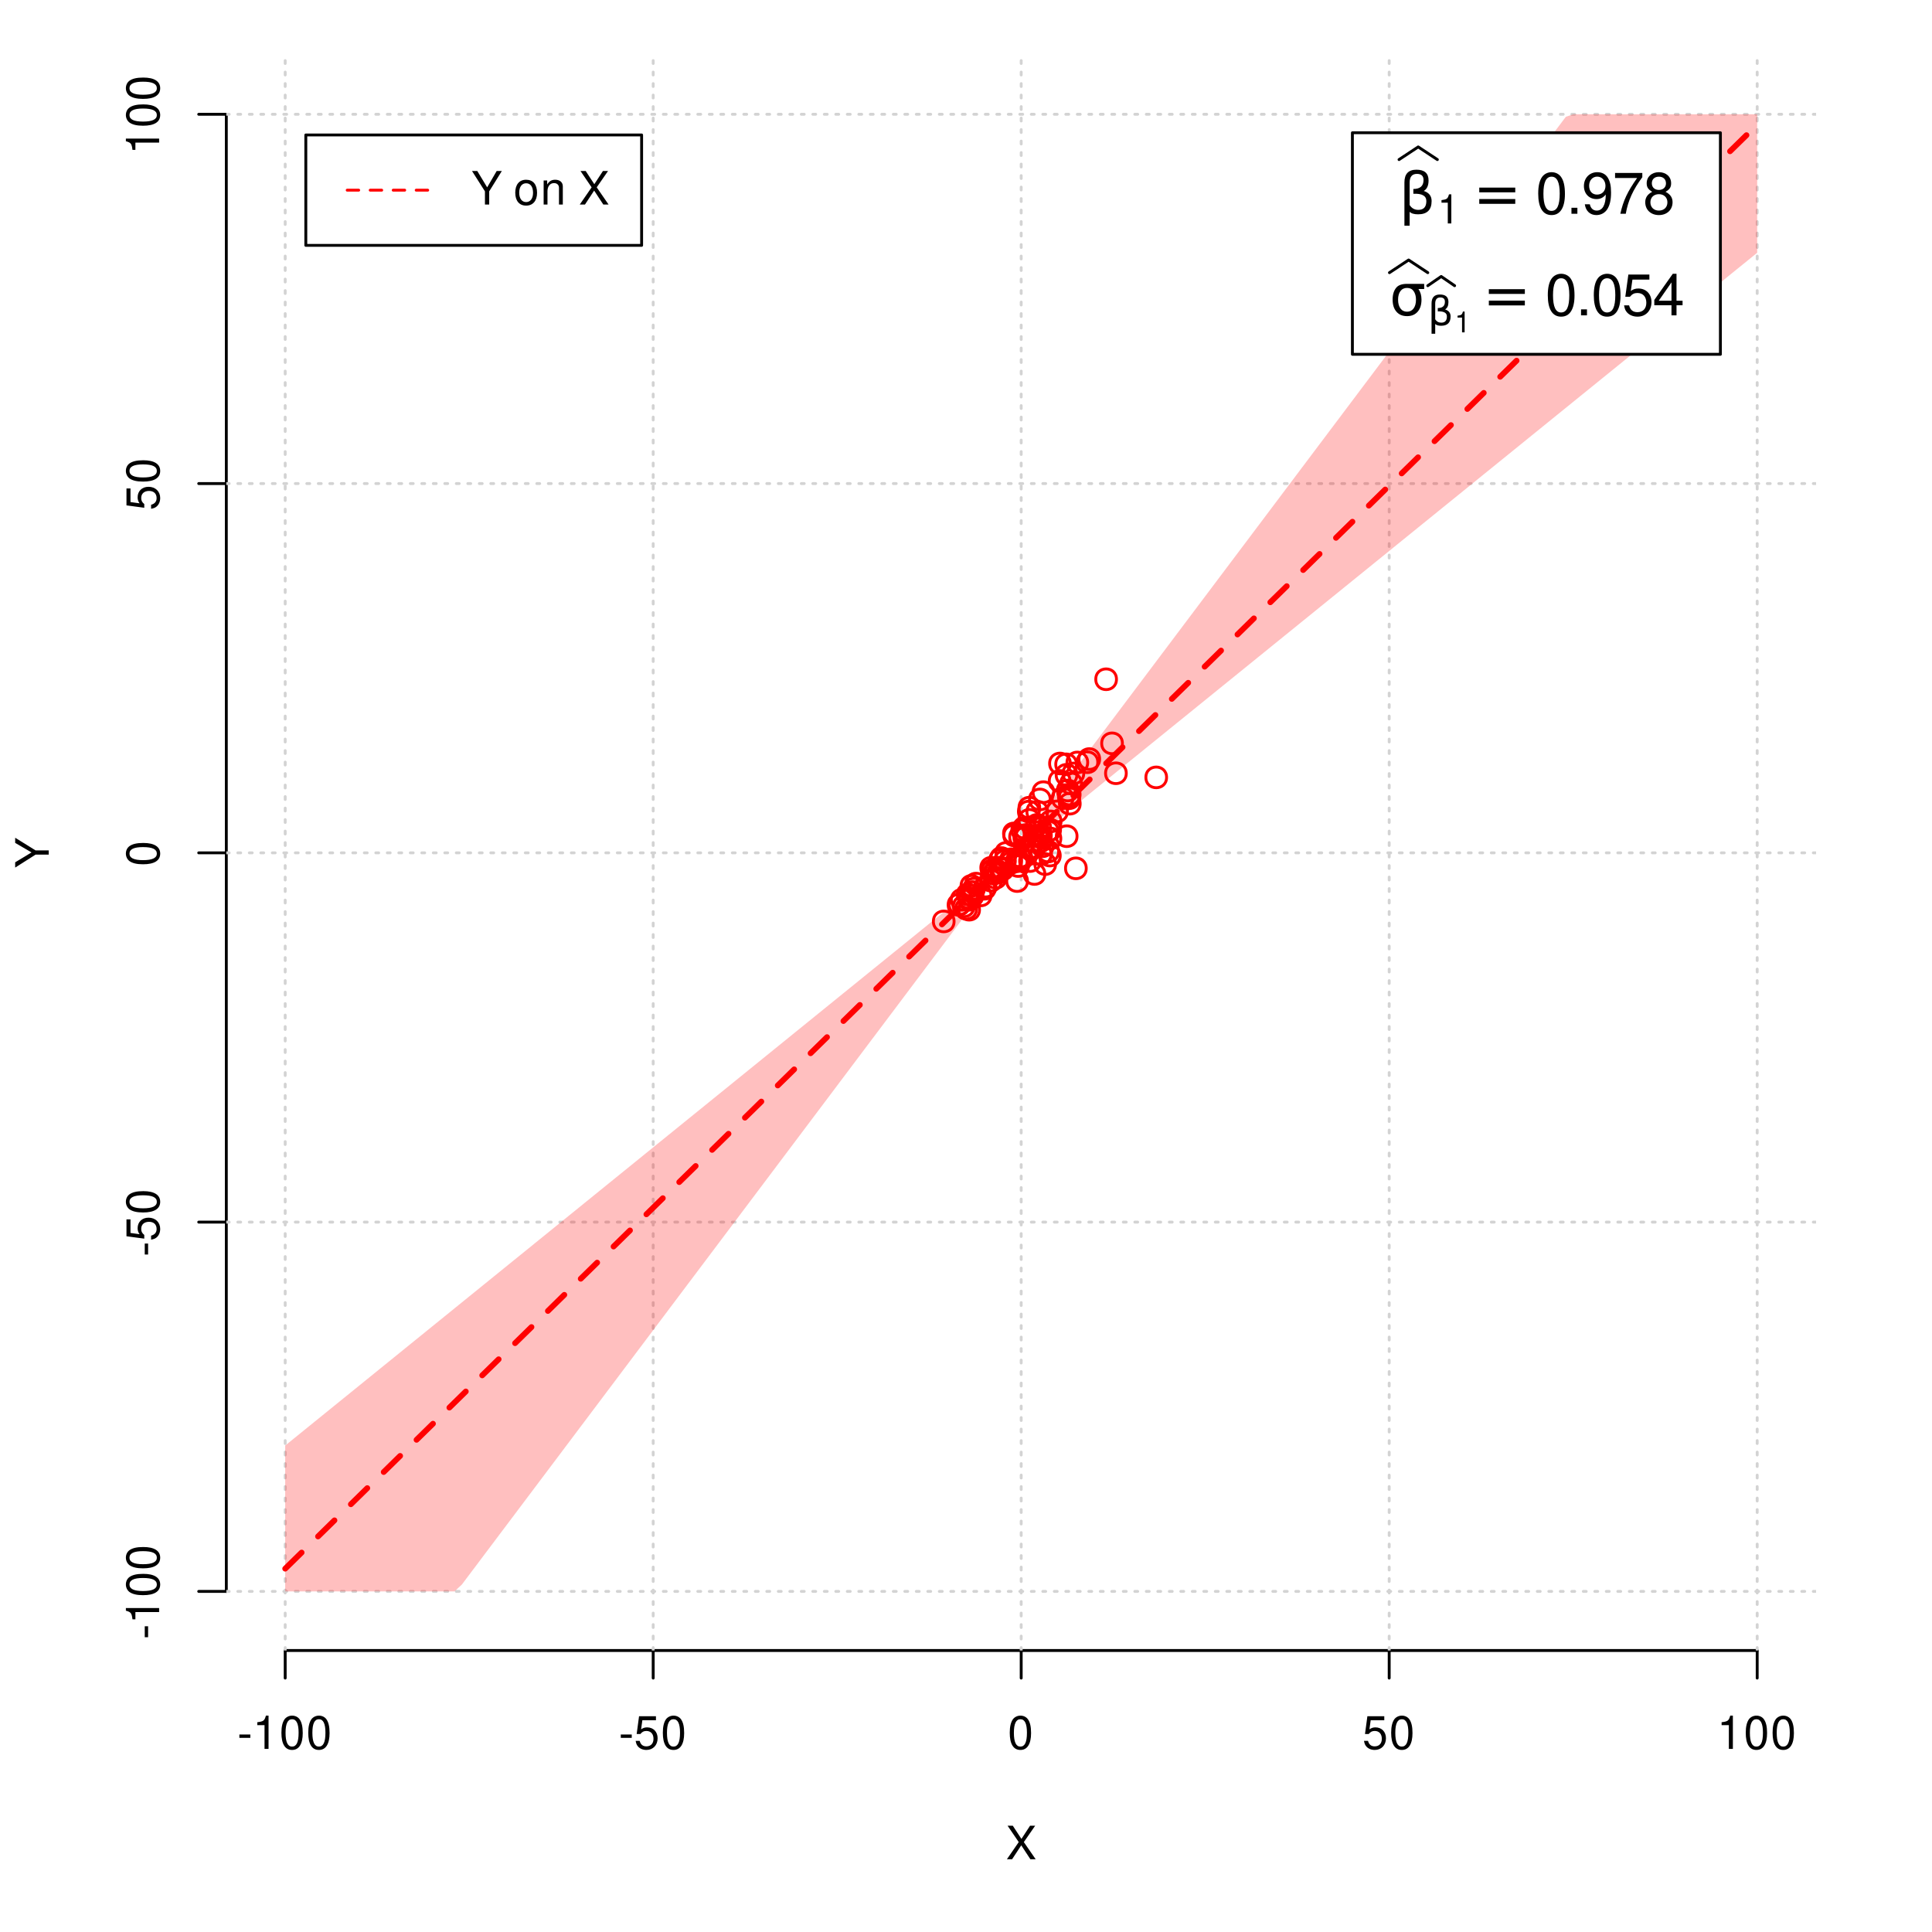<?xml version="1.0" encoding="UTF-8"?>
<svg xmlns="http://www.w3.org/2000/svg" xmlns:xlink="http://www.w3.org/1999/xlink" width="504pt" height="504pt" viewBox="0 0 504 504" version="1.1">
<defs>
<g>
<symbol overflow="visible" id="glyph0-0">
<path style="stroke:none;" d=""/>
</symbol>
<symbol overflow="visible" id="glyph0-1">
<path style="stroke:none;" d="M 4.688 -4.484 L 7.641 -8.75 L 6.312 -8.75 L 4.062 -5.312 L 1.812 -8.75 L 0.453 -8.75 L 3.359 -4.484 L 0.266 0 L 1.625 0 L 4.016 -3.641 L 6.406 0 L 7.781 0 Z M 4.688 -4.484 "/>
</symbol>
<symbol overflow="visible" id="glyph0-2">
<path style="stroke:none;" d="M 3.406 -3.75 L 0.547 -3.75 L 0.547 -2.875 L 3.406 -2.875 Z M 3.406 -3.75 "/>
</symbol>
<symbol overflow="visible" id="glyph0-3">
<path style="stroke:none;" d="M 3.109 -6.188 L 3.109 0 L 4.156 0 L 4.156 -8.672 L 3.469 -8.672 C 3.094 -7.344 2.859 -7.156 1.219 -6.953 L 1.219 -6.188 Z M 3.109 -6.188 "/>
</symbol>
<symbol overflow="visible" id="glyph0-4">
<path style="stroke:none;" d="M 3.297 -8.672 C 2.516 -8.672 1.781 -8.312 1.344 -7.734 C 0.797 -6.953 0.516 -5.812 0.516 -4.203 C 0.516 -1.266 1.469 0.281 3.297 0.281 C 5.094 0.281 6.078 -1.266 6.078 -4.125 C 6.078 -5.812 5.812 -6.938 5.25 -7.734 C 4.812 -8.328 4.109 -8.672 3.297 -8.672 Z M 3.297 -7.734 C 4.438 -7.734 5 -6.578 5 -4.219 C 5 -1.75 4.453 -0.594 3.281 -0.594 C 2.156 -0.594 1.594 -1.797 1.594 -4.188 C 1.594 -6.578 2.156 -7.734 3.297 -7.734 Z M 3.297 -7.734 "/>
</symbol>
<symbol overflow="visible" id="glyph0-5">
<path style="stroke:none;" d="M 5.719 -8.516 L 1.312 -8.516 L 0.688 -3.875 L 1.656 -3.875 C 2.141 -4.469 2.562 -4.672 3.234 -4.672 C 4.375 -4.672 5.078 -3.891 5.078 -2.625 C 5.078 -1.406 4.375 -0.656 3.219 -0.656 C 2.297 -0.656 1.734 -1.125 1.469 -2.094 L 0.422 -2.094 C 0.562 -1.391 0.688 -1.062 0.938 -0.75 C 1.422 -0.094 2.281 0.281 3.234 0.281 C 4.953 0.281 6.156 -0.969 6.156 -2.766 C 6.156 -4.453 5.047 -5.609 3.406 -5.609 C 2.812 -5.609 2.328 -5.453 1.844 -5.094 L 2.172 -7.469 L 5.719 -7.469 Z M 5.719 -8.516 "/>
</symbol>
<symbol overflow="visible" id="glyph0-6">
<path style="stroke:none;" d="M 4.641 -3.438 L 7.938 -8.75 L 6.594 -8.75 L 4.109 -4.484 L 1.531 -8.75 L 0.156 -8.75 L 3.531 -3.438 L 3.531 0 L 4.641 0 Z M 4.641 -3.438 "/>
</symbol>
<symbol overflow="visible" id="glyph0-7">
<path style="stroke:none;" d=""/>
</symbol>
<symbol overflow="visible" id="glyph0-8">
<path style="stroke:none;" d="M 3.266 -6.469 C 1.484 -6.469 0.438 -5.203 0.438 -3.094 C 0.438 -0.969 1.484 0.281 3.281 0.281 C 5.047 0.281 6.125 -0.984 6.125 -3.047 C 6.125 -5.234 5.094 -6.469 3.266 -6.469 Z M 3.281 -5.547 C 4.406 -5.547 5.078 -4.625 5.078 -3.062 C 5.078 -1.578 4.375 -0.641 3.281 -0.641 C 2.156 -0.641 1.469 -1.578 1.469 -3.094 C 1.469 -4.625 2.156 -5.547 3.281 -5.547 Z M 3.281 -5.547 "/>
</symbol>
<symbol overflow="visible" id="glyph0-9">
<path style="stroke:none;" d="M 0.844 -6.281 L 0.844 0 L 1.844 0 L 1.844 -3.469 C 1.844 -4.75 2.516 -5.594 3.547 -5.594 C 4.344 -5.594 4.844 -5.109 4.844 -4.359 L 4.844 0 L 5.844 0 L 5.844 -4.75 C 5.844 -5.797 5.062 -6.469 3.859 -6.469 C 2.922 -6.469 2.312 -6.109 1.766 -5.234 L 1.766 -6.281 Z M 0.844 -6.281 "/>
</symbol>
<symbol overflow="visible" id="glyph1-0">
<path style="stroke:none;" d=""/>
</symbol>
<symbol overflow="visible" id="glyph1-1">
<path style="stroke:none;" d="M -3.438 -4.641 L -8.75 -7.938 L -8.75 -6.594 L -4.484 -4.109 L -8.75 -1.531 L -8.75 -0.156 L -3.438 -3.531 L 0 -3.531 L 0 -4.641 Z M -3.438 -4.641 "/>
</symbol>
<symbol overflow="visible" id="glyph1-2">
<path style="stroke:none;" d="M -3.75 -3.406 L -3.75 -0.547 L -2.875 -0.547 L -2.875 -3.406 Z M -3.75 -3.406 "/>
</symbol>
<symbol overflow="visible" id="glyph1-3">
<path style="stroke:none;" d="M -6.188 -3.109 L 0 -3.109 L 0 -4.156 L -8.672 -4.156 L -8.672 -3.469 C -7.344 -3.094 -7.156 -2.859 -6.953 -1.219 L -6.188 -1.219 Z M -6.188 -3.109 "/>
</symbol>
<symbol overflow="visible" id="glyph1-4">
<path style="stroke:none;" d="M -8.672 -3.297 C -8.672 -2.516 -8.312 -1.781 -7.734 -1.344 C -6.953 -0.797 -5.812 -0.516 -4.203 -0.516 C -1.266 -0.516 0.281 -1.469 0.281 -3.297 C 0.281 -5.094 -1.266 -6.078 -4.125 -6.078 C -5.812 -6.078 -6.938 -5.812 -7.734 -5.25 C -8.328 -4.812 -8.672 -4.109 -8.672 -3.297 Z M -7.734 -3.297 C -7.734 -4.438 -6.578 -5 -4.219 -5 C -1.75 -5 -0.594 -4.453 -0.594 -3.281 C -0.594 -2.156 -1.797 -1.594 -4.188 -1.594 C -6.578 -1.594 -7.734 -2.156 -7.734 -3.297 Z M -7.734 -3.297 "/>
</symbol>
<symbol overflow="visible" id="glyph1-5">
<path style="stroke:none;" d="M -8.516 -5.719 L -8.516 -1.312 L -3.875 -0.688 L -3.875 -1.656 C -4.469 -2.141 -4.672 -2.562 -4.672 -3.234 C -4.672 -4.375 -3.891 -5.078 -2.625 -5.078 C -1.406 -5.078 -0.656 -4.375 -0.656 -3.219 C -0.656 -2.297 -1.125 -1.734 -2.094 -1.469 L -2.094 -0.422 C -1.391 -0.562 -1.062 -0.688 -0.75 -0.938 C -0.094 -1.422 0.281 -2.281 0.281 -3.234 C 0.281 -4.953 -0.969 -6.156 -2.766 -6.156 C -4.453 -6.156 -5.609 -5.047 -5.609 -3.406 C -5.609 -2.812 -5.453 -2.328 -5.094 -1.844 L -7.469 -2.172 L -7.469 -5.719 Z M -8.516 -5.719 "/>
</symbol>
<symbol overflow="visible" id="glyph2-0">
<path style="stroke:none;" d="M 0.75 2.656 L 0.75 -10.578 L 8.25 -10.578 L 8.25 2.656 Z M 1.594 1.812 L 7.406 1.812 L 7.406 -9.734 L 1.594 -9.734 Z M 1.594 1.812 "/>
</symbol>
<symbol overflow="visible" id="glyph2-1">
<path style="stroke:none;" d="M 2.766 -0.5 L 2.766 3.125 L 1.406 3.125 L 1.406 -8.156 C 1.406 -10.375 2.445 -11.484 4.531 -11.484 C 6.645 -11.484 7.703 -10.547 7.703 -8.672 C 7.703 -7.336 7.285 -6.426 6.453 -5.938 C 7.816 -5.5 8.5 -4.625 8.5 -3.312 C 8.5 -1 7.32 0.156 4.969 0.156 C 3.926 0.156 3.191 -0.062 2.766 -0.5 Z M 2.766 -2.266 C 3.305 -1.422 4.055 -1 5.016 -1 C 6.422 -1 7.125 -1.766 7.125 -3.297 C 7.125 -4.672 5.992 -5.305 3.734 -5.203 L 3.734 -6.453 C 5.504 -6.453 6.391 -7.234 6.391 -8.797 C 6.391 -9.859 5.816 -10.391 4.672 -10.391 C 3.398 -10.391 2.766 -9.629 2.766 -8.109 Z M 2.766 -2.266 "/>
</symbol>
<symbol overflow="visible" id="glyph2-2">
<path style="stroke:none;" d="M 1.594 -6.812 L 10.984 -6.812 L 10.984 -5.578 L 1.594 -5.578 Z M 1.594 -3.828 L 10.984 -3.828 L 10.984 -2.578 L 1.594 -2.578 Z M 1.594 -3.828 "/>
</symbol>
<symbol overflow="visible" id="glyph2-3">
<path style="stroke:none;" d="M 4.594 -7.141 C 3.852 -7.141 3.281 -6.867 2.875 -6.328 C 2.457 -5.766 2.25 -5.02 2.25 -4.094 C 2.25 -3.113 2.457 -2.344 2.875 -1.781 C 3.289 -1.219 3.863 -0.938 4.594 -0.938 C 5.312 -0.938 5.879 -1.219 6.297 -1.781 C 6.711 -2.344 6.922 -3.113 6.922 -4.094 C 6.922 -4.988 6.711 -5.734 6.297 -6.328 C 5.91 -6.867 5.344 -7.141 4.594 -7.141 Z M 4.594 -8.203 L 9.062 -8.203 L 9.062 -6.859 L 7.562 -6.859 C 8.094 -6.098 8.359 -5.176 8.359 -4.094 C 8.359 -2.75 8.023 -1.695 7.359 -0.938 C 6.68 -0.164 5.758 0.219 4.594 0.219 C 3.414 0.219 2.492 -0.164 1.828 -0.938 C 1.16 -1.695 0.828 -2.75 0.828 -4.094 C 0.828 -5.445 1.16 -6.504 1.828 -7.266 C 2.379 -7.891 3.301 -8.203 4.594 -8.203 Z M 4.594 -8.203 "/>
</symbol>
<symbol overflow="visible" id="glyph3-0">
<path style="stroke:none;" d=""/>
</symbol>
<symbol overflow="visible" id="glyph3-1">
<path style="stroke:none;" d="M 2.719 -5.406 L 2.719 0 L 3.641 0 L 3.641 -7.594 L 3.031 -7.594 C 2.703 -6.422 2.5 -6.266 1.078 -6.078 L 1.078 -5.406 Z M 2.719 -5.406 "/>
</symbol>
<symbol overflow="visible" id="glyph4-0">
<path style="stroke:none;" d=""/>
</symbol>
<symbol overflow="visible" id="glyph4-1">
<path style="stroke:none;" d="M 4.125 -10.844 C 3.141 -10.844 2.234 -10.391 1.688 -9.656 C 0.984 -8.703 0.641 -7.266 0.641 -5.25 C 0.641 -1.594 1.844 0.344 4.125 0.344 C 6.375 0.344 7.609 -1.594 7.609 -5.156 C 7.609 -7.266 7.281 -8.672 6.562 -9.656 C 6.016 -10.406 5.125 -10.844 4.125 -10.844 Z M 4.125 -9.672 C 5.547 -9.672 6.25 -8.219 6.25 -5.281 C 6.25 -2.188 5.562 -0.75 4.094 -0.75 C 2.703 -0.75 2 -2.25 2 -5.234 C 2 -8.219 2.703 -9.672 4.125 -9.672 Z M 4.125 -9.672 "/>
</symbol>
<symbol overflow="visible" id="glyph4-2">
<path style="stroke:none;" d="M 2.859 -1.562 L 1.312 -1.562 L 1.312 0 L 2.859 0 Z M 2.859 -1.562 "/>
</symbol>
<symbol overflow="visible" id="glyph4-3">
<path style="stroke:none;" d="M 0.797 -2.469 C 1.047 -0.703 2.188 0.344 3.812 0.344 C 5 0.344 6.047 -0.219 6.672 -1.203 C 7.328 -2.266 7.641 -3.578 7.641 -5.547 C 7.641 -7.375 7.359 -8.531 6.734 -9.5 C 6.156 -10.375 5.219 -10.844 4.047 -10.844 C 2.031 -10.844 0.562 -9.328 0.562 -7.234 C 0.562 -5.234 1.922 -3.828 3.844 -3.828 C 4.844 -3.828 5.594 -4.188 6.266 -5.016 C 6.25 -2.312 5.422 -0.828 3.906 -0.828 C 2.969 -0.828 2.328 -1.422 2.109 -2.469 Z M 4.031 -9.688 C 5.266 -9.688 6.188 -8.656 6.188 -7.266 C 6.188 -5.922 5.297 -5 3.984 -5 C 2.719 -5 1.922 -5.891 1.922 -7.328 C 1.922 -8.703 2.812 -9.688 4.031 -9.688 Z M 4.031 -9.688 "/>
</symbol>
<symbol overflow="visible" id="glyph4-4">
<path style="stroke:none;" d="M 7.797 -10.641 L 0.688 -10.641 L 0.688 -9.328 L 6.438 -9.328 C 3.906 -5.719 2.859 -3.5 2.062 0 L 3.484 0 C 4.062 -3.406 5.406 -6.328 7.797 -9.531 Z M 7.797 -10.641 "/>
</symbol>
<symbol overflow="visible" id="glyph4-5">
<path style="stroke:none;" d="M 5.859 -5.719 C 6.969 -6.391 7.312 -6.938 7.312 -7.953 C 7.312 -9.656 6.016 -10.844 4.125 -10.844 C 2.25 -10.844 0.938 -9.656 0.938 -7.969 C 0.938 -6.938 1.281 -6.406 2.375 -5.719 C 1.156 -5.094 0.562 -4.219 0.562 -3.016 C 0.562 -1.031 2.016 0.344 4.125 0.344 C 6.219 0.344 7.688 -1.031 7.688 -3.016 C 7.688 -4.219 7.094 -5.094 5.859 -5.719 Z M 4.125 -9.672 C 5.25 -9.672 5.969 -9 5.969 -7.922 C 5.969 -6.906 5.234 -6.219 4.125 -6.219 C 3 -6.219 2.281 -6.906 2.281 -7.953 C 2.281 -9 3 -9.672 4.125 -9.672 Z M 4.125 -5.109 C 5.438 -5.109 6.344 -4.25 6.344 -2.984 C 6.344 -1.688 5.453 -0.828 4.094 -0.828 C 2.812 -0.828 1.906 -1.703 1.906 -2.969 C 1.906 -4.266 2.797 -5.109 4.125 -5.109 Z M 4.125 -5.109 "/>
</symbol>
<symbol overflow="visible" id="glyph4-6">
<path style="stroke:none;" d="M 7.141 -10.641 L 1.656 -10.641 L 0.859 -4.844 L 2.062 -4.844 C 2.688 -5.578 3.188 -5.828 4.031 -5.828 C 5.453 -5.828 6.344 -4.859 6.344 -3.281 C 6.344 -1.75 5.453 -0.828 4.016 -0.828 C 2.859 -0.828 2.156 -1.406 1.844 -2.609 L 0.531 -2.609 C 0.703 -1.734 0.859 -1.312 1.172 -0.938 C 1.766 -0.125 2.844 0.344 4.047 0.344 C 6.188 0.344 7.688 -1.219 7.688 -3.469 C 7.688 -5.562 6.297 -7 4.266 -7 C 3.516 -7 2.906 -6.812 2.297 -6.359 L 2.719 -9.328 L 7.141 -9.328 Z M 7.141 -10.641 "/>
</symbol>
<symbol overflow="visible" id="glyph4-7">
<path style="stroke:none;" d="M 4.906 -2.625 L 4.906 0 L 6.219 0 L 6.219 -2.625 L 7.797 -2.625 L 7.797 -3.812 L 6.219 -3.812 L 6.219 -10.844 L 5.25 -10.844 L 0.422 -4.016 L 0.422 -2.625 Z M 4.906 -3.812 L 1.578 -3.812 L 4.906 -8.594 Z M 4.906 -3.812 "/>
</symbol>
<symbol overflow="visible" id="glyph5-0">
<path style="stroke:none;" d="M 0.516 1.859 L 0.516 -7.406 L 5.766 -7.406 L 5.766 1.859 Z M 1.109 1.266 L 5.188 1.266 L 5.188 -6.812 L 1.109 -6.812 Z M 1.109 1.266 "/>
</symbol>
<symbol overflow="visible" id="glyph5-1">
<path style="stroke:none;" d="M 1.938 -0.359 L 1.938 2.188 L 0.984 2.188 L 0.984 -5.703 C 0.984 -7.266 1.711 -8.047 3.172 -8.047 C 4.648 -8.047 5.391 -7.391 5.391 -6.078 C 5.391 -5.141 5.098 -4.5 4.516 -4.156 C 5.473 -3.844 5.953 -3.234 5.953 -2.328 C 5.953 -0.703 5.125 0.109 3.469 0.109 C 2.75 0.109 2.238 -0.047 1.938 -0.359 Z M 1.938 -1.578 C 2.312 -0.992 2.836 -0.703 3.516 -0.703 C 4.492 -0.703 4.984 -1.238 4.984 -2.312 C 4.984 -3.27 4.191 -3.711 2.609 -3.641 L 2.609 -4.516 C 3.848 -4.516 4.469 -5.062 4.469 -6.156 C 4.469 -6.906 4.066 -7.281 3.266 -7.281 C 2.379 -7.281 1.938 -6.742 1.938 -5.672 Z M 1.938 -1.578 "/>
</symbol>
<symbol overflow="visible" id="glyph6-0">
<path style="stroke:none;" d=""/>
</symbol>
<symbol overflow="visible" id="glyph6-1">
<path style="stroke:none;" d="M 1.938 -3.859 L 1.938 0 L 2.609 0 L 2.609 -5.422 L 2.172 -5.422 C 1.938 -4.594 1.781 -4.484 0.766 -4.344 L 0.766 -3.859 Z M 1.938 -3.859 "/>
</symbol>
</g>
<clipPath id="clip1">
  <path d="M 74 14.398 L 75 14.398 L 75 430.559 L 74 430.559 Z M 74 14.398 "/>
</clipPath>
<clipPath id="clip2">
  <path d="M 170 14.398 L 171 14.398 L 171 430.559 L 170 430.559 Z M 170 14.398 "/>
</clipPath>
<clipPath id="clip3">
  <path d="M 266 14.398 L 267 14.398 L 267 430.559 L 266 430.559 Z M 266 14.398 "/>
</clipPath>
<clipPath id="clip4">
  <path d="M 362 14.398 L 363 14.398 L 363 430.559 L 362 430.559 Z M 362 14.398 "/>
</clipPath>
<clipPath id="clip5">
  <path d="M 458 14.398 L 459 14.398 L 459 430.559 L 458 430.559 Z M 458 14.398 "/>
</clipPath>
<clipPath id="clip6">
  <path d="M 59.039 414 L 473.758 414 L 473.758 416 L 59.039 416 Z M 59.039 414 "/>
</clipPath>
<clipPath id="clip7">
  <path d="M 59.039 318 L 473.758 318 L 473.758 320 L 59.039 320 Z M 59.039 318 "/>
</clipPath>
<clipPath id="clip8">
  <path d="M 59.039 222 L 473.758 222 L 473.758 223 L 59.039 223 Z M 59.039 222 "/>
</clipPath>
<clipPath id="clip9">
  <path d="M 59.039 125 L 473.758 125 L 473.758 127 L 59.039 127 Z M 59.039 125 "/>
</clipPath>
<clipPath id="clip10">
  <path d="M 59.039 29 L 473.758 29 L 473.758 31 L 59.039 31 Z M 59.039 29 "/>
</clipPath>
</defs>
<g id="surface1561">
<rect x="0" y="0" width="504" height="504" style="fill:rgb(100%,100%,100%);fill-opacity:1;stroke:none;"/>
<g style="fill:rgb(0%,0%,0%);fill-opacity:1;">
  <use xlink:href="#glyph0-1" x="262.398" y="485.029"/>
</g>
<g style="fill:rgb(0%,0%,0%);fill-opacity:1;">
  <use xlink:href="#glyph1-1" x="12.709" y="226.48"/>
</g>
<path style="fill:none;stroke-width:0.75;stroke-linecap:round;stroke-linejoin:round;stroke:rgb(0%,0%,0%);stroke-opacity:1;stroke-miterlimit:10;" d="M 74.398 430.559 L 458.398 430.559 "/>
<path style="fill:none;stroke-width:0.75;stroke-linecap:round;stroke-linejoin:round;stroke:rgb(0%,0%,0%);stroke-opacity:1;stroke-miterlimit:10;" d="M 74.398 430.559 L 74.398 437.762 "/>
<path style="fill:none;stroke-width:0.75;stroke-linecap:round;stroke-linejoin:round;stroke:rgb(0%,0%,0%);stroke-opacity:1;stroke-miterlimit:10;" d="M 170.398 430.559 L 170.398 437.762 "/>
<path style="fill:none;stroke-width:0.75;stroke-linecap:round;stroke-linejoin:round;stroke:rgb(0%,0%,0%);stroke-opacity:1;stroke-miterlimit:10;" d="M 266.398 430.559 L 266.398 437.762 "/>
<path style="fill:none;stroke-width:0.75;stroke-linecap:round;stroke-linejoin:round;stroke:rgb(0%,0%,0%);stroke-opacity:1;stroke-miterlimit:10;" d="M 362.398 430.559 L 362.398 437.762 "/>
<path style="fill:none;stroke-width:0.75;stroke-linecap:round;stroke-linejoin:round;stroke:rgb(0%,0%,0%);stroke-opacity:1;stroke-miterlimit:10;" d="M 458.398 430.559 L 458.398 437.762 "/>
<g style="fill:rgb(0%,0%,0%);fill-opacity:1;">
  <use xlink:href="#glyph0-2" x="61.898" y="456.229"/>
  <use xlink:href="#glyph0-3" x="65.898" y="456.229"/>
  <use xlink:href="#glyph0-4" x="72.898" y="456.229"/>
  <use xlink:href="#glyph0-4" x="79.898" y="456.229"/>
</g>
<g style="fill:rgb(0%,0%,0%);fill-opacity:1;">
  <use xlink:href="#glyph0-2" x="161.398" y="456.229"/>
  <use xlink:href="#glyph0-5" x="165.398" y="456.229"/>
  <use xlink:href="#glyph0-4" x="172.398" y="456.229"/>
</g>
<g style="fill:rgb(0%,0%,0%);fill-opacity:1;">
  <use xlink:href="#glyph0-4" x="262.898" y="456.229"/>
</g>
<g style="fill:rgb(0%,0%,0%);fill-opacity:1;">
  <use xlink:href="#glyph0-5" x="355.398" y="456.229"/>
  <use xlink:href="#glyph0-4" x="362.398" y="456.229"/>
</g>
<g style="fill:rgb(0%,0%,0%);fill-opacity:1;">
  <use xlink:href="#glyph0-3" x="447.898" y="456.229"/>
  <use xlink:href="#glyph0-4" x="454.898" y="456.229"/>
  <use xlink:href="#glyph0-4" x="461.898" y="456.229"/>
</g>
<path style="fill:none;stroke-width:0.75;stroke-linecap:round;stroke-linejoin:round;stroke:rgb(0%,0%,0%);stroke-opacity:1;stroke-miterlimit:10;" d="M 59.039 415.148 L 59.039 29.812 "/>
<path style="fill:none;stroke-width:0.75;stroke-linecap:round;stroke-linejoin:round;stroke:rgb(0%,0%,0%);stroke-opacity:1;stroke-miterlimit:10;" d="M 59.039 415.148 L 51.84 415.148 "/>
<path style="fill:none;stroke-width:0.75;stroke-linecap:round;stroke-linejoin:round;stroke:rgb(0%,0%,0%);stroke-opacity:1;stroke-miterlimit:10;" d="M 59.039 318.812 L 51.84 318.812 "/>
<path style="fill:none;stroke-width:0.75;stroke-linecap:round;stroke-linejoin:round;stroke:rgb(0%,0%,0%);stroke-opacity:1;stroke-miterlimit:10;" d="M 59.039 222.48 L 51.84 222.48 "/>
<path style="fill:none;stroke-width:0.75;stroke-linecap:round;stroke-linejoin:round;stroke:rgb(0%,0%,0%);stroke-opacity:1;stroke-miterlimit:10;" d="M 59.039 126.148 L 51.84 126.148 "/>
<path style="fill:none;stroke-width:0.75;stroke-linecap:round;stroke-linejoin:round;stroke:rgb(0%,0%,0%);stroke-opacity:1;stroke-miterlimit:10;" d="M 59.039 29.812 L 51.84 29.812 "/>
<g style="fill:rgb(0%,0%,0%);fill-opacity:1;">
  <use xlink:href="#glyph1-2" x="41.51" y="427.648"/>
  <use xlink:href="#glyph1-3" x="41.51" y="423.648"/>
  <use xlink:href="#glyph1-4" x="41.51" y="416.648"/>
  <use xlink:href="#glyph1-4" x="41.51" y="409.648"/>
</g>
<g style="fill:rgb(0%,0%,0%);fill-opacity:1;">
  <use xlink:href="#glyph1-2" x="41.51" y="327.812"/>
  <use xlink:href="#glyph1-5" x="41.51" y="323.812"/>
  <use xlink:href="#glyph1-4" x="41.51" y="316.812"/>
</g>
<g style="fill:rgb(0%,0%,0%);fill-opacity:1;">
  <use xlink:href="#glyph1-4" x="41.51" y="225.98"/>
</g>
<g style="fill:rgb(0%,0%,0%);fill-opacity:1;">
  <use xlink:href="#glyph1-5" x="41.51" y="133.148"/>
  <use xlink:href="#glyph1-4" x="41.51" y="126.148"/>
</g>
<g style="fill:rgb(0%,0%,0%);fill-opacity:1;">
  <use xlink:href="#glyph1-3" x="41.51" y="40.312"/>
  <use xlink:href="#glyph1-4" x="41.51" y="33.312"/>
  <use xlink:href="#glyph1-4" x="41.51" y="26.312"/>
</g>
<g clip-path="url(#clip1)" clip-rule="nonzero">
<path style="fill:none;stroke-width:0.75;stroke-linecap:round;stroke-linejoin:round;stroke:rgb(82.745%,82.745%,82.745%);stroke-opacity:1;stroke-dasharray:0.75,2.25;stroke-miterlimit:10;" d="M 74.398 430.559 L 74.398 14.398 "/>
</g>
<g clip-path="url(#clip2)" clip-rule="nonzero">
<path style="fill:none;stroke-width:0.75;stroke-linecap:round;stroke-linejoin:round;stroke:rgb(82.745%,82.745%,82.745%);stroke-opacity:1;stroke-dasharray:0.75,2.25;stroke-miterlimit:10;" d="M 170.398 430.559 L 170.398 14.398 "/>
</g>
<g clip-path="url(#clip3)" clip-rule="nonzero">
<path style="fill:none;stroke-width:0.75;stroke-linecap:round;stroke-linejoin:round;stroke:rgb(82.745%,82.745%,82.745%);stroke-opacity:1;stroke-dasharray:0.75,2.25;stroke-miterlimit:10;" d="M 266.398 430.559 L 266.398 14.398 "/>
</g>
<g clip-path="url(#clip4)" clip-rule="nonzero">
<path style="fill:none;stroke-width:0.75;stroke-linecap:round;stroke-linejoin:round;stroke:rgb(82.745%,82.745%,82.745%);stroke-opacity:1;stroke-dasharray:0.75,2.25;stroke-miterlimit:10;" d="M 362.398 430.559 L 362.398 14.398 "/>
</g>
<g clip-path="url(#clip5)" clip-rule="nonzero">
<path style="fill:none;stroke-width:0.75;stroke-linecap:round;stroke-linejoin:round;stroke:rgb(82.745%,82.745%,82.745%);stroke-opacity:1;stroke-dasharray:0.75,2.25;stroke-miterlimit:10;" d="M 458.398 430.559 L 458.398 14.398 "/>
</g>
<g clip-path="url(#clip6)" clip-rule="nonzero">
<path style="fill:none;stroke-width:0.75;stroke-linecap:round;stroke-linejoin:round;stroke:rgb(82.745%,82.745%,82.745%);stroke-opacity:1;stroke-dasharray:0.75,2.25;stroke-miterlimit:10;" d="M 59.039 415.148 L 473.762 415.148 "/>
</g>
<g clip-path="url(#clip7)" clip-rule="nonzero">
<path style="fill:none;stroke-width:0.75;stroke-linecap:round;stroke-linejoin:round;stroke:rgb(82.745%,82.745%,82.745%);stroke-opacity:1;stroke-dasharray:0.75,2.25;stroke-miterlimit:10;" d="M 59.039 318.812 L 473.762 318.812 "/>
</g>
<g clip-path="url(#clip8)" clip-rule="nonzero">
<path style="fill:none;stroke-width:0.75;stroke-linecap:round;stroke-linejoin:round;stroke:rgb(82.745%,82.745%,82.745%);stroke-opacity:1;stroke-dasharray:0.75,2.25;stroke-miterlimit:10;" d="M 59.039 222.48 L 473.762 222.48 "/>
</g>
<g clip-path="url(#clip9)" clip-rule="nonzero">
<path style="fill:none;stroke-width:0.75;stroke-linecap:round;stroke-linejoin:round;stroke:rgb(82.745%,82.745%,82.745%);stroke-opacity:1;stroke-dasharray:0.75,2.25;stroke-miterlimit:10;" d="M 59.039 126.148 L 473.762 126.148 "/>
</g>
<g clip-path="url(#clip10)" clip-rule="nonzero">
<path style="fill:none;stroke-width:0.75;stroke-linecap:round;stroke-linejoin:round;stroke:rgb(82.745%,82.745%,82.745%);stroke-opacity:1;stroke-dasharray:0.75,2.25;stroke-miterlimit:10;" d="M 59.039 29.812 L 473.762 29.812 "/>
</g>
<path style=" stroke:none;fill-rule:nonzero;fill:rgb(100%,0%,0%);fill-opacity:0.251;" d="M 74.398 415.148 L 74.398 377.102 L 76.32 375.547 L 78.238 373.992 L 80.16 372.434 L 82.078 370.879 L 84 369.324 L 85.922 367.766 L 87.84 366.211 L 89.762 364.656 L 91.68 363.102 L 93.602 361.543 L 95.52 359.988 L 97.441 358.434 L 99.359 356.875 L 101.281 355.32 L 103.199 353.766 L 105.121 352.211 L 107.039 350.652 L 108.961 349.098 L 110.879 347.543 L 112.801 345.984 L 114.719 344.43 L 116.641 342.875 L 118.559 341.316 L 120.48 339.762 L 122.398 338.207 L 124.32 336.652 L 126.238 335.094 L 128.16 333.539 L 130.078 331.984 L 132 330.426 L 133.922 328.871 L 135.84 327.316 L 137.762 325.762 L 139.68 324.203 L 141.602 322.648 L 143.52 321.094 L 145.441 319.535 L 147.359 317.98 L 149.281 316.426 L 151.199 314.871 L 153.121 313.312 L 155.039 311.758 L 156.961 310.203 L 158.879 308.645 L 160.801 307.09 L 162.719 305.535 L 164.641 303.98 L 166.559 302.422 L 168.48 300.867 L 170.398 299.312 L 172.32 297.754 L 174.238 296.199 L 176.16 294.645 L 178.078 293.09 L 180 291.531 L 181.922 289.977 L 183.84 288.422 L 185.762 286.863 L 187.68 285.309 L 189.602 283.754 L 191.52 282.195 L 193.441 280.641 L 195.359 279.086 L 197.281 277.531 L 199.199 275.973 L 201.121 274.418 L 203.039 272.863 L 204.961 271.305 L 206.879 269.75 L 208.801 268.195 L 210.719 266.641 L 212.641 265.082 L 214.559 263.527 L 216.48 261.973 L 218.398 260.414 L 220.32 258.859 L 222.238 257.305 L 224.16 255.75 L 226.078 254.191 L 229.922 251.082 L 231.84 249.523 L 233.762 247.969 L 235.68 246.414 L 237.602 244.859 L 239.52 243.301 L 241.441 241.746 L 243.359 240.191 L 245.281 238.633 L 247.199 237.078 L 249.121 235.469 L 251.039 233.812 L 252.961 232.16 L 254.879 230.504 L 256.801 228.848 L 258.719 227.195 L 260.641 225.309 L 262.559 223.422 L 264.48 221.285 L 266.398 218.992 L 268.32 216.695 L 270.238 214.262 L 272.16 211.707 L 274.078 209.156 L 276 206.602 L 277.922 204.051 L 279.84 201.496 L 281.762 198.945 L 283.68 196.391 L 285.602 193.84 L 287.52 191.289 L 289.441 188.734 L 291.359 186.184 L 293.281 183.629 L 295.199 181.078 L 297.121 178.523 L 299.039 175.973 L 300.961 173.418 L 302.879 170.867 L 304.801 168.312 L 306.719 165.762 L 308.641 163.207 L 310.559 160.656 L 312.48 158.102 L 314.398 155.551 L 316.32 152.996 L 318.238 150.445 L 320.16 147.891 L 322.078 145.34 L 324 142.785 L 325.922 140.234 L 327.84 137.68 L 329.762 135.129 L 331.68 132.574 L 333.602 130.023 L 335.52 127.469 L 337.441 124.918 L 339.359 122.363 L 341.281 119.812 L 343.199 117.258 L 345.121 114.707 L 347.039 112.152 L 348.961 109.602 L 350.879 107.047 L 352.801 104.496 L 354.719 101.941 L 356.641 99.391 L 358.559 96.84 L 360.48 94.285 L 362.398 91.734 L 364.32 89.18 L 366.238 86.629 L 368.16 84.074 L 370.078 81.523 L 372 78.969 L 373.922 76.418 L 375.84 73.863 L 377.762 71.312 L 379.68 68.758 L 381.602 66.207 L 383.52 63.652 L 385.441 61.102 L 387.359 58.547 L 389.281 55.996 L 391.199 53.441 L 393.121 50.891 L 395.039 48.336 L 396.961 45.785 L 398.879 43.23 L 400.801 40.68 L 402.719 38.125 L 404.641 35.574 L 406.559 33.02 L 408.48 30.469 L 410.398 29.812 L 458.398 29.812 L 458.398 65.938 L 456.48 67.496 L 454.559 69.051 L 452.641 70.605 L 450.719 72.16 L 448.801 73.719 L 446.879 75.273 L 444.961 76.828 L 443.039 78.387 L 441.121 79.941 L 439.199 81.496 L 437.281 83.051 L 435.359 84.609 L 433.441 86.164 L 431.52 87.719 L 429.602 89.277 L 427.68 90.832 L 425.762 92.387 L 423.84 93.945 L 421.922 95.5 L 418.078 98.609 L 416.16 100.168 L 414.238 101.723 L 412.32 103.277 L 410.398 104.836 L 408.48 106.391 L 406.559 107.945 L 404.641 109.5 L 402.719 111.059 L 400.801 112.613 L 398.879 114.168 L 396.961 115.727 L 395.039 117.281 L 393.121 118.836 L 391.199 120.391 L 389.281 121.949 L 387.359 123.504 L 385.441 125.059 L 383.52 126.617 L 381.602 128.172 L 379.68 129.727 L 377.762 131.281 L 375.84 132.84 L 373.922 134.395 L 372 135.949 L 370.078 137.508 L 368.16 139.062 L 366.238 140.617 L 364.32 142.172 L 362.398 143.73 L 360.48 145.285 L 358.559 146.84 L 356.641 148.398 L 354.719 149.953 L 352.801 151.508 L 350.879 153.066 L 348.961 154.621 L 347.039 156.176 L 345.121 157.73 L 343.199 159.289 L 341.281 160.844 L 339.359 162.398 L 337.441 163.957 L 335.52 165.512 L 333.602 167.066 L 331.68 168.621 L 329.762 170.18 L 327.84 171.734 L 325.922 173.289 L 324 174.848 L 322.078 176.402 L 320.16 177.957 L 318.238 179.512 L 316.32 181.07 L 314.398 182.625 L 312.48 184.18 L 310.559 185.738 L 308.641 187.293 L 306.719 188.848 L 304.801 190.402 L 302.879 191.961 L 300.961 193.516 L 299.039 195.07 L 297.121 196.629 L 295.199 198.184 L 293.281 199.738 L 291.359 201.293 L 289.441 202.852 L 287.52 204.406 L 285.602 205.961 L 283.68 207.52 L 281.762 209.098 L 279.84 210.684 L 277.922 212.27 L 274.078 215.441 L 272.16 217.031 L 270.238 218.617 L 268.32 220.203 L 266.398 221.789 L 264.48 223.414 L 262.559 225.301 L 260.641 227.473 L 258.719 229.645 L 256.801 232.129 L 254.879 234.684 L 252.961 237.234 L 251.039 239.789 L 249.121 242.34 L 247.199 244.895 L 245.281 247.445 L 243.359 250 L 241.441 252.551 L 239.52 255.105 L 237.602 257.656 L 235.68 260.211 L 233.762 262.762 L 231.84 265.316 L 229.922 267.867 L 228 270.422 L 226.078 272.973 L 224.16 275.527 L 222.238 278.078 L 220.32 280.633 L 218.398 283.184 L 216.48 285.738 L 214.559 288.289 L 212.641 290.84 L 210.719 293.395 L 208.801 295.945 L 206.879 298.5 L 204.961 301.051 L 203.039 303.605 L 201.121 306.156 L 199.199 308.711 L 197.281 311.262 L 195.359 313.816 L 193.441 316.367 L 191.52 318.922 L 189.602 321.473 L 187.68 324.027 L 185.762 326.578 L 183.84 329.133 L 181.922 331.684 L 180 334.238 L 178.078 336.789 L 176.16 339.344 L 174.238 341.895 L 172.32 344.449 L 170.398 347 L 168.48 349.555 L 166.559 352.105 L 164.641 354.66 L 162.719 357.211 L 160.801 359.766 L 158.879 362.316 L 156.961 364.871 L 155.039 367.422 L 153.121 369.977 L 151.199 372.527 L 149.281 375.082 L 147.359 377.633 L 145.441 380.188 L 143.52 382.738 L 141.602 385.289 L 139.68 387.844 L 137.762 390.395 L 135.84 392.949 L 133.922 395.5 L 132 398.055 L 130.078 400.605 L 128.16 403.16 L 126.238 405.711 L 124.32 408.266 L 122.398 410.816 L 120.48 413.371 L 118.559 415.148 Z M 74.398 415.148 "/>
<path style="fill:none;stroke-width:0.75;stroke-linecap:round;stroke-linejoin:round;stroke:rgb(100%,0%,0%);stroke-opacity:1;stroke-miterlimit:10;" d="M 255.523 237.312 C 255.523 240.914 250.125 240.914 250.125 237.312 C 250.125 233.711 255.523 233.711 255.523 237.312 "/>
<path style="fill:none;stroke-width:0.75;stroke-linecap:round;stroke-linejoin:round;stroke:rgb(100%,0%,0%);stroke-opacity:1;stroke-miterlimit:10;" d="M 264.867 224.574 C 264.867 228.176 259.469 228.176 259.469 224.574 C 259.469 220.977 264.867 220.977 264.867 224.574 "/>
<path style="fill:none;stroke-width:0.75;stroke-linecap:round;stroke-linejoin:round;stroke:rgb(100%,0%,0%);stroke-opacity:1;stroke-miterlimit:10;" d="M 270.254 216.172 C 270.254 219.77 264.852 219.77 264.852 216.172 C 264.852 212.57 270.254 212.57 270.254 216.172 "/>
<path style="fill:none;stroke-width:0.75;stroke-linecap:round;stroke-linejoin:round;stroke:rgb(100%,0%,0%);stroke-opacity:1;stroke-miterlimit:10;" d="M 280.965 218.137 C 280.965 221.738 275.566 221.738 275.566 218.137 C 275.566 214.539 280.965 214.539 280.965 218.137 "/>
<path style="fill:none;stroke-width:0.75;stroke-linecap:round;stroke-linejoin:round;stroke:rgb(100%,0%,0%);stroke-opacity:1;stroke-miterlimit:10;" d="M 261.234 229.742 C 261.234 233.34 255.832 233.34 255.832 229.742 C 255.832 226.141 261.234 226.141 261.234 229.742 "/>
<path style="fill:none;stroke-width:0.75;stroke-linecap:round;stroke-linejoin:round;stroke:rgb(100%,0%,0%);stroke-opacity:1;stroke-miterlimit:10;" d="M 268.797 218.363 C 268.797 221.965 263.398 221.965 263.398 218.363 C 263.398 214.762 268.797 214.762 268.797 218.363 "/>
<path style="fill:none;stroke-width:0.75;stroke-linecap:round;stroke-linejoin:round;stroke:rgb(100%,0%,0%);stroke-opacity:1;stroke-miterlimit:10;" d="M 256.402 233.648 C 256.402 237.25 251 237.25 251 233.648 C 251 230.051 256.402 230.051 256.402 233.648 "/>
<path style="fill:none;stroke-width:0.75;stroke-linecap:round;stroke-linejoin:round;stroke:rgb(100%,0%,0%);stroke-opacity:1;stroke-miterlimit:10;" d="M 272.566 227.996 C 272.566 231.598 267.168 231.598 267.168 227.996 C 267.168 224.398 272.566 224.398 272.566 227.996 "/>
<path style="fill:none;stroke-width:0.75;stroke-linecap:round;stroke-linejoin:round;stroke:rgb(100%,0%,0%);stroke-opacity:1;stroke-miterlimit:10;" d="M 254.762 237.055 C 254.762 240.656 249.363 240.656 249.363 237.055 C 249.363 233.453 254.762 233.453 254.762 237.055 "/>
<path style="fill:none;stroke-width:0.75;stroke-linecap:round;stroke-linejoin:round;stroke:rgb(100%,0%,0%);stroke-opacity:1;stroke-miterlimit:10;" d="M 273.965 208.555 C 273.965 212.152 268.566 212.152 268.566 208.555 C 268.566 204.953 273.965 204.953 273.965 208.555 "/>
<path style="fill:none;stroke-width:0.75;stroke-linecap:round;stroke-linejoin:round;stroke:rgb(100%,0%,0%);stroke-opacity:1;stroke-miterlimit:10;" d="M 267.199 217.418 C 267.199 221.02 261.801 221.02 261.801 217.418 C 261.801 213.816 267.199 213.816 267.199 217.418 "/>
<path style="fill:none;stroke-width:0.75;stroke-linecap:round;stroke-linejoin:round;stroke:rgb(100%,0%,0%);stroke-opacity:1;stroke-miterlimit:10;" d="M 268.297 225.918 C 268.297 229.52 262.895 229.52 262.895 225.918 C 262.895 222.32 268.297 222.32 268.297 225.918 "/>
<path style="fill:none;stroke-width:0.75;stroke-linecap:round;stroke-linejoin:round;stroke:rgb(100%,0%,0%);stroke-opacity:1;stroke-miterlimit:10;" d="M 291.254 177.199 C 291.254 180.801 285.855 180.801 285.855 177.199 C 285.855 173.598 291.254 173.598 291.254 177.199 "/>
<path style="fill:none;stroke-width:0.75;stroke-linecap:round;stroke-linejoin:round;stroke:rgb(100%,0%,0%);stroke-opacity:1;stroke-miterlimit:10;" d="M 276.16 222.137 C 276.16 225.734 270.758 225.734 270.758 222.137 C 270.758 218.535 276.16 218.535 276.16 222.137 "/>
<path style="fill:none;stroke-width:0.75;stroke-linecap:round;stroke-linejoin:round;stroke:rgb(100%,0%,0%);stroke-opacity:1;stroke-miterlimit:10;" d="M 276.73 218.738 C 276.73 222.336 271.328 222.336 271.328 218.738 C 271.328 215.137 276.73 215.137 276.73 218.738 "/>
<path style="fill:none;stroke-width:0.75;stroke-linecap:round;stroke-linejoin:round;stroke:rgb(100%,0%,0%);stroke-opacity:1;stroke-miterlimit:10;" d="M 263.902 223.84 C 263.902 227.441 258.504 227.441 258.504 223.84 C 258.504 220.238 263.902 220.238 263.902 223.84 "/>
<path style="fill:none;stroke-width:0.75;stroke-linecap:round;stroke-linejoin:round;stroke:rgb(100%,0%,0%);stroke-opacity:1;stroke-miterlimit:10;" d="M 280.922 202.125 C 280.922 205.727 275.523 205.727 275.523 202.125 C 275.523 198.523 280.922 198.523 280.922 202.125 "/>
<path style="fill:none;stroke-width:0.75;stroke-linecap:round;stroke-linejoin:round;stroke:rgb(100%,0%,0%);stroke-opacity:1;stroke-miterlimit:10;" d="M 275.367 225.418 C 275.367 229.016 269.969 229.016 269.969 225.418 C 269.969 221.816 275.367 221.816 275.367 225.418 "/>
<path style="fill:none;stroke-width:0.75;stroke-linecap:round;stroke-linejoin:round;stroke:rgb(100%,0%,0%);stroke-opacity:1;stroke-miterlimit:10;" d="M 248.891 240.371 C 248.891 243.973 243.492 243.973 243.492 240.371 C 243.492 236.77 248.891 236.77 248.891 240.371 "/>
<path style="fill:none;stroke-width:0.75;stroke-linecap:round;stroke-linejoin:round;stroke:rgb(100%,0%,0%);stroke-opacity:1;stroke-miterlimit:10;" d="M 273.293 211.738 C 273.293 215.336 267.891 215.336 267.891 211.738 C 267.891 208.137 273.293 208.137 273.293 211.738 "/>
<path style="fill:none;stroke-width:0.75;stroke-linecap:round;stroke-linejoin:round;stroke:rgb(100%,0%,0%);stroke-opacity:1;stroke-miterlimit:10;" d="M 270.41 218.312 C 270.41 221.914 265.012 221.914 265.012 218.312 C 265.012 214.715 270.41 214.715 270.41 218.312 "/>
<path style="fill:none;stroke-width:0.75;stroke-linecap:round;stroke-linejoin:round;stroke:rgb(100%,0%,0%);stroke-opacity:1;stroke-miterlimit:10;" d="M 273.234 215.191 C 273.234 218.793 267.836 218.793 267.836 215.191 C 267.836 211.59 273.234 211.59 273.234 215.191 "/>
<path style="fill:none;stroke-width:0.75;stroke-linecap:round;stroke-linejoin:round;stroke:rgb(100%,0%,0%);stroke-opacity:1;stroke-miterlimit:10;" d="M 262.504 227.086 C 262.504 230.684 257.105 230.684 257.105 227.086 C 257.105 223.484 262.504 223.484 262.504 227.086 "/>
<path style="fill:none;stroke-width:0.75;stroke-linecap:round;stroke-linejoin:round;stroke:rgb(100%,0%,0%);stroke-opacity:1;stroke-miterlimit:10;" d="M 269.906 218.547 C 269.906 222.148 264.508 222.148 264.508 218.547 C 264.508 214.949 269.906 214.949 269.906 218.547 "/>
<path style="fill:none;stroke-width:0.75;stroke-linecap:round;stroke-linejoin:round;stroke:rgb(100%,0%,0%);stroke-opacity:1;stroke-miterlimit:10;" d="M 261.918 227.91 C 261.918 231.512 256.52 231.512 256.52 227.91 C 256.52 224.312 261.918 224.312 261.918 227.91 "/>
<path style="fill:none;stroke-width:0.75;stroke-linecap:round;stroke-linejoin:round;stroke:rgb(100%,0%,0%);stroke-opacity:1;stroke-miterlimit:10;" d="M 276.656 216.461 C 276.656 220.059 271.258 220.059 271.258 216.461 C 271.258 212.859 276.656 212.859 276.656 216.461 "/>
<path style="fill:none;stroke-width:0.75;stroke-linecap:round;stroke-linejoin:round;stroke:rgb(100%,0%,0%);stroke-opacity:1;stroke-miterlimit:10;" d="M 271.203 213.883 C 271.203 217.48 265.805 217.48 265.805 213.883 C 265.805 210.281 271.203 210.281 271.203 213.883 "/>
<path style="fill:none;stroke-width:0.75;stroke-linecap:round;stroke-linejoin:round;stroke:rgb(100%,0%,0%);stroke-opacity:1;stroke-miterlimit:10;" d="M 276.797 214.273 C 276.797 217.875 271.398 217.875 271.398 214.273 C 271.398 210.676 276.797 210.676 276.797 214.273 "/>
<path style="fill:none;stroke-width:0.75;stroke-linecap:round;stroke-linejoin:round;stroke:rgb(100%,0%,0%);stroke-opacity:1;stroke-miterlimit:10;" d="M 274.047 215.934 C 274.047 219.535 268.648 219.535 268.648 215.934 C 268.648 212.336 274.047 212.336 274.047 215.934 "/>
<path style="fill:none;stroke-width:0.75;stroke-linecap:round;stroke-linejoin:round;stroke:rgb(100%,0%,0%);stroke-opacity:1;stroke-miterlimit:10;" d="M 281.242 206.219 C 281.242 209.816 275.844 209.816 275.844 206.219 C 275.844 202.617 281.242 202.617 281.242 206.219 "/>
<path style="fill:none;stroke-width:0.75;stroke-linecap:round;stroke-linejoin:round;stroke:rgb(100%,0%,0%);stroke-opacity:1;stroke-miterlimit:10;" d="M 253.574 234.73 C 253.574 238.332 248.176 238.332 248.176 234.73 C 248.176 231.133 253.574 231.133 253.574 234.73 "/>
<path style="fill:none;stroke-width:0.75;stroke-linecap:round;stroke-linejoin:round;stroke:rgb(100%,0%,0%);stroke-opacity:1;stroke-miterlimit:10;" d="M 281.613 208.23 C 281.613 211.828 276.215 211.828 276.215 208.23 C 276.215 204.629 281.613 204.629 281.613 208.23 "/>
<path style="fill:none;stroke-width:0.75;stroke-linecap:round;stroke-linejoin:round;stroke:rgb(100%,0%,0%);stroke-opacity:1;stroke-miterlimit:10;" d="M 304.324 202.797 C 304.324 206.395 298.926 206.395 298.926 202.797 C 298.926 199.195 304.324 199.195 304.324 202.797 "/>
<path style="fill:none;stroke-width:0.75;stroke-linecap:round;stroke-linejoin:round;stroke:rgb(100%,0%,0%);stroke-opacity:1;stroke-miterlimit:10;" d="M 259.828 231.285 C 259.828 234.887 254.43 234.887 254.43 231.285 C 254.43 227.688 259.828 227.688 259.828 231.285 "/>
<path style="fill:none;stroke-width:0.75;stroke-linecap:round;stroke-linejoin:round;stroke:rgb(100%,0%,0%);stroke-opacity:1;stroke-miterlimit:10;" d="M 281.523 207.73 C 281.523 211.328 276.125 211.328 276.125 207.73 C 276.125 204.129 281.523 204.129 281.523 207.73 "/>
<path style="fill:none;stroke-width:0.75;stroke-linecap:round;stroke-linejoin:round;stroke:rgb(100%,0%,0%);stroke-opacity:1;stroke-miterlimit:10;" d="M 256.781 231.832 C 256.781 235.434 251.383 235.434 251.383 231.832 C 251.383 228.234 256.781 228.234 256.781 231.832 "/>
<path style="fill:none;stroke-width:0.75;stroke-linecap:round;stroke-linejoin:round;stroke:rgb(100%,0%,0%);stroke-opacity:1;stroke-miterlimit:10;" d="M 267.945 224.645 C 267.945 228.246 262.547 228.246 262.547 224.645 C 262.547 221.047 267.945 221.047 267.945 224.645 "/>
<path style="fill:none;stroke-width:0.75;stroke-linecap:round;stroke-linejoin:round;stroke:rgb(100%,0%,0%);stroke-opacity:1;stroke-miterlimit:10;" d="M 268.715 223.734 C 268.715 227.336 263.316 227.336 263.316 223.734 C 263.316 220.133 268.715 220.133 268.715 223.734 "/>
<path style="fill:none;stroke-width:0.75;stroke-linecap:round;stroke-linejoin:round;stroke:rgb(100%,0%,0%);stroke-opacity:1;stroke-miterlimit:10;" d="M 255.156 233.316 C 255.156 236.914 249.754 236.914 249.754 233.316 C 249.754 229.715 255.156 229.715 255.156 233.316 "/>
<path style="fill:none;stroke-width:0.75;stroke-linecap:round;stroke-linejoin:round;stroke:rgb(100%,0%,0%);stroke-opacity:1;stroke-miterlimit:10;" d="M 279.898 208.215 C 279.898 211.816 274.5 211.816 274.5 208.215 C 274.5 204.617 279.898 204.617 279.898 208.215 "/>
<path style="fill:none;stroke-width:0.75;stroke-linecap:round;stroke-linejoin:round;stroke:rgb(100%,0%,0%);stroke-opacity:1;stroke-miterlimit:10;" d="M 264.273 226.77 C 264.273 230.367 258.875 230.367 258.875 226.77 C 258.875 223.168 264.273 223.168 264.273 226.77 "/>
<path style="fill:none;stroke-width:0.75;stroke-linecap:round;stroke-linejoin:round;stroke:rgb(100%,0%,0%);stroke-opacity:1;stroke-miterlimit:10;" d="M 254.113 236.438 C 254.113 240.039 248.715 240.039 248.715 236.438 C 248.715 232.836 254.113 232.836 254.113 236.438 "/>
<path style="fill:none;stroke-width:0.75;stroke-linecap:round;stroke-linejoin:round;stroke:rgb(100%,0%,0%);stroke-opacity:1;stroke-miterlimit:10;" d="M 274.246 217.918 C 274.246 221.516 268.848 221.516 268.848 217.918 C 268.848 214.316 274.246 214.316 274.246 217.918 "/>
<path style="fill:none;stroke-width:0.75;stroke-linecap:round;stroke-linejoin:round;stroke:rgb(100%,0%,0%);stroke-opacity:1;stroke-miterlimit:10;" d="M 259.531 231.855 C 259.531 235.453 254.129 235.453 254.129 231.855 C 254.129 228.254 259.531 228.254 259.531 231.855 "/>
<path style="fill:none;stroke-width:0.75;stroke-linecap:round;stroke-linejoin:round;stroke:rgb(100%,0%,0%);stroke-opacity:1;stroke-miterlimit:10;" d="M 282.117 204.367 C 282.117 207.969 276.715 207.969 276.715 204.367 C 276.715 200.77 282.117 200.77 282.117 204.367 "/>
<path style="fill:none;stroke-width:0.75;stroke-linecap:round;stroke-linejoin:round;stroke:rgb(100%,0%,0%);stroke-opacity:1;stroke-miterlimit:10;" d="M 274.699 220.762 C 274.699 224.363 269.297 224.363 269.297 220.762 C 269.297 217.16 274.699 217.16 274.699 220.762 "/>
<path style="fill:none;stroke-width:0.75;stroke-linecap:round;stroke-linejoin:round;stroke:rgb(100%,0%,0%);stroke-opacity:1;stroke-miterlimit:10;" d="M 271.398 224.625 C 271.398 228.227 265.996 228.227 265.996 224.625 C 265.996 221.023 271.398 221.023 271.398 224.625 "/>
<path style="fill:none;stroke-width:0.75;stroke-linecap:round;stroke-linejoin:round;stroke:rgb(100%,0%,0%);stroke-opacity:1;stroke-miterlimit:10;" d="M 261.504 227.078 C 261.504 230.676 256.102 230.676 256.102 227.078 C 256.102 223.477 261.504 223.477 261.504 227.078 "/>
<path style="fill:none;stroke-width:0.75;stroke-linecap:round;stroke-linejoin:round;stroke:rgb(100%,0%,0%);stroke-opacity:1;stroke-miterlimit:10;" d="M 292.797 193.914 C 292.797 197.516 287.398 197.516 287.398 193.914 C 287.398 190.312 292.797 190.312 292.797 193.914 "/>
<path style="fill:none;stroke-width:0.75;stroke-linecap:round;stroke-linejoin:round;stroke:rgb(100%,0%,0%);stroke-opacity:1;stroke-miterlimit:10;" d="M 274.324 222.793 C 274.324 226.391 268.922 226.391 268.922 222.793 C 268.922 219.191 274.324 219.191 274.324 222.793 "/>
<path style="fill:none;stroke-width:0.75;stroke-linecap:round;stroke-linejoin:round;stroke:rgb(100%,0%,0%);stroke-opacity:1;stroke-miterlimit:10;" d="M 256.109 231.094 C 256.109 234.695 250.707 234.695 250.707 231.094 C 250.707 227.496 256.109 227.496 256.109 231.094 "/>
<path style="fill:none;stroke-width:0.75;stroke-linecap:round;stroke-linejoin:round;stroke:rgb(100%,0%,0%);stroke-opacity:1;stroke-miterlimit:10;" d="M 252.973 235.898 C 252.973 239.5 247.57 239.5 247.57 235.898 C 247.57 232.301 252.973 232.301 252.973 235.898 "/>
<path style="fill:none;stroke-width:0.75;stroke-linecap:round;stroke-linejoin:round;stroke:rgb(100%,0%,0%);stroke-opacity:1;stroke-miterlimit:10;" d="M 293.809 201.719 C 293.809 205.316 288.41 205.316 288.41 201.719 C 288.41 198.117 293.809 198.117 293.809 201.719 "/>
<path style="fill:none;stroke-width:0.75;stroke-linecap:round;stroke-linejoin:round;stroke:rgb(100%,0%,0%);stroke-opacity:1;stroke-miterlimit:10;" d="M 282.715 201.766 C 282.715 205.367 277.316 205.367 277.316 201.766 C 277.316 198.168 282.715 198.168 282.715 201.766 "/>
<path style="fill:none;stroke-width:0.75;stroke-linecap:round;stroke-linejoin:round;stroke:rgb(100%,0%,0%);stroke-opacity:1;stroke-miterlimit:10;" d="M 271.078 211.711 C 271.078 215.309 265.68 215.309 265.68 211.711 C 265.68 208.109 271.078 208.109 271.078 211.711 "/>
<path style="fill:none;stroke-width:0.75;stroke-linecap:round;stroke-linejoin:round;stroke:rgb(100%,0%,0%);stroke-opacity:1;stroke-miterlimit:10;" d="M 269.902 215.93 C 269.902 219.531 264.5 219.531 264.5 215.93 C 264.5 212.332 269.902 212.332 269.902 215.93 "/>
<path style="fill:none;stroke-width:0.75;stroke-linecap:round;stroke-linejoin:round;stroke:rgb(100%,0%,0%);stroke-opacity:1;stroke-miterlimit:10;" d="M 286.375 198.844 C 286.375 202.441 280.977 202.441 280.977 198.844 C 280.977 195.242 286.375 195.242 286.375 198.844 "/>
<path style="fill:none;stroke-width:0.75;stroke-linecap:round;stroke-linejoin:round;stroke:rgb(100%,0%,0%);stroke-opacity:1;stroke-miterlimit:10;" d="M 281.758 207.27 C 281.758 210.871 276.359 210.871 276.359 207.27 C 276.359 203.672 281.758 203.672 281.758 207.27 "/>
<path style="fill:none;stroke-width:0.75;stroke-linecap:round;stroke-linejoin:round;stroke:rgb(100%,0%,0%);stroke-opacity:1;stroke-miterlimit:10;" d="M 273.094 218.062 C 273.094 221.664 267.691 221.664 267.691 218.062 C 267.691 214.465 273.094 214.465 273.094 218.062 "/>
<path style="fill:none;stroke-width:0.75;stroke-linecap:round;stroke-linejoin:round;stroke:rgb(100%,0%,0%);stroke-opacity:1;stroke-miterlimit:10;" d="M 252.746 236.047 C 252.746 239.648 247.344 239.648 247.344 236.047 C 247.344 232.445 252.746 232.445 252.746 236.047 "/>
<path style="fill:none;stroke-width:0.75;stroke-linecap:round;stroke-linejoin:round;stroke:rgb(100%,0%,0%);stroke-opacity:1;stroke-miterlimit:10;" d="M 261.27 226.371 C 261.27 229.973 255.867 229.973 255.867 226.371 C 255.867 222.773 261.27 222.773 261.27 226.371 "/>
<path style="fill:none;stroke-width:0.75;stroke-linecap:round;stroke-linejoin:round;stroke:rgb(100%,0%,0%);stroke-opacity:1;stroke-miterlimit:10;" d="M 280.816 199.391 C 280.816 202.992 275.418 202.992 275.418 199.391 C 275.418 195.789 280.816 195.789 280.816 199.391 "/>
<path style="fill:none;stroke-width:0.75;stroke-linecap:round;stroke-linejoin:round;stroke:rgb(100%,0%,0%);stroke-opacity:1;stroke-miterlimit:10;" d="M 278.453 211.668 C 278.453 215.27 273.051 215.27 273.051 211.668 C 273.051 208.066 278.453 208.066 278.453 211.668 "/>
<path style="fill:none;stroke-width:0.75;stroke-linecap:round;stroke-linejoin:round;stroke:rgb(100%,0%,0%);stroke-opacity:1;stroke-miterlimit:10;" d="M 281.785 209.66 C 281.785 213.258 276.383 213.258 276.383 209.66 C 276.383 206.059 281.785 206.059 281.785 209.66 "/>
<path style="fill:none;stroke-width:0.75;stroke-linecap:round;stroke-linejoin:round;stroke:rgb(100%,0%,0%);stroke-opacity:1;stroke-miterlimit:10;" d="M 262.438 228.977 C 262.438 232.578 257.039 232.578 257.039 228.977 C 257.039 225.375 262.438 225.375 262.438 228.977 "/>
<path style="fill:none;stroke-width:0.75;stroke-linecap:round;stroke-linejoin:round;stroke:rgb(100%,0%,0%);stroke-opacity:1;stroke-miterlimit:10;" d="M 283.746 198.902 C 283.746 202.504 278.344 202.504 278.344 198.902 C 278.344 195.305 283.746 195.305 283.746 198.902 "/>
<path style="fill:none;stroke-width:0.75;stroke-linecap:round;stroke-linejoin:round;stroke:rgb(100%,0%,0%);stroke-opacity:1;stroke-miterlimit:10;" d="M 279.125 203.719 C 279.125 207.316 273.723 207.316 273.723 203.719 C 273.723 200.117 279.125 200.117 279.125 203.719 "/>
<path style="fill:none;stroke-width:0.75;stroke-linecap:round;stroke-linejoin:round;stroke:rgb(100%,0%,0%);stroke-opacity:1;stroke-miterlimit:10;" d="M 263.617 226.332 C 263.617 229.934 258.219 229.934 258.219 226.332 C 258.219 222.734 263.617 222.734 263.617 226.332 "/>
<path style="fill:none;stroke-width:0.75;stroke-linecap:round;stroke-linejoin:round;stroke:rgb(100%,0%,0%);stroke-opacity:1;stroke-miterlimit:10;" d="M 271.227 210.691 C 271.227 214.289 265.828 214.289 265.828 210.691 C 265.828 207.09 271.227 207.09 271.227 210.691 "/>
<path style="fill:none;stroke-width:0.75;stroke-linecap:round;stroke-linejoin:round;stroke:rgb(100%,0%,0%);stroke-opacity:1;stroke-miterlimit:10;" d="M 258.523 233.59 C 258.523 237.191 253.125 237.191 253.125 233.59 C 253.125 229.988 258.523 229.988 258.523 233.59 "/>
<path style="fill:none;stroke-width:0.75;stroke-linecap:round;stroke-linejoin:round;stroke:rgb(100%,0%,0%);stroke-opacity:1;stroke-miterlimit:10;" d="M 266.5 224.152 C 266.5 227.754 261.102 227.754 261.102 224.152 C 261.102 220.555 266.5 220.555 266.5 224.152 "/>
<path style="fill:none;stroke-width:0.75;stroke-linecap:round;stroke-linejoin:round;stroke:rgb(100%,0%,0%);stroke-opacity:1;stroke-miterlimit:10;" d="M 265.188 222.496 C 265.188 226.098 259.789 226.098 259.789 222.496 C 259.789 218.898 265.188 218.898 265.188 222.496 "/>
<path style="fill:none;stroke-width:0.75;stroke-linecap:round;stroke-linejoin:round;stroke:rgb(100%,0%,0%);stroke-opacity:1;stroke-miterlimit:10;" d="M 262.562 227.051 C 262.562 230.652 257.164 230.652 257.164 227.051 C 257.164 223.453 262.562 223.453 262.562 227.051 "/>
<path style="fill:none;stroke-width:0.75;stroke-linecap:round;stroke-linejoin:round;stroke:rgb(100%,0%,0%);stroke-opacity:1;stroke-miterlimit:10;" d="M 272.461 221.125 C 272.461 224.723 267.062 224.723 267.062 221.125 C 267.062 217.523 272.461 217.523 272.461 221.125 "/>
<path style="fill:none;stroke-width:0.75;stroke-linecap:round;stroke-linejoin:round;stroke:rgb(100%,0%,0%);stroke-opacity:1;stroke-miterlimit:10;" d="M 268.348 224.582 C 268.348 228.184 262.945 228.184 262.945 224.582 C 262.945 220.984 268.348 220.984 268.348 224.582 "/>
<path style="fill:none;stroke-width:0.75;stroke-linecap:round;stroke-linejoin:round;stroke:rgb(100%,0%,0%);stroke-opacity:1;stroke-miterlimit:10;" d="M 274.191 222.844 C 274.191 226.445 268.793 226.445 268.793 222.844 C 268.793 219.242 274.191 219.242 274.191 222.844 "/>
<path style="fill:none;stroke-width:0.75;stroke-linecap:round;stroke-linejoin:round;stroke:rgb(100%,0%,0%);stroke-opacity:1;stroke-miterlimit:10;" d="M 261.559 227.117 C 261.559 230.719 256.16 230.719 256.16 227.117 C 256.16 223.52 261.559 223.52 261.559 227.117 "/>
<path style="fill:none;stroke-width:0.75;stroke-linecap:round;stroke-linejoin:round;stroke:rgb(100%,0%,0%);stroke-opacity:1;stroke-miterlimit:10;" d="M 271.234 221.199 C 271.234 224.801 265.836 224.801 265.836 221.199 C 265.836 217.598 271.234 217.598 271.234 221.199 "/>
<path style="fill:none;stroke-width:0.75;stroke-linecap:round;stroke-linejoin:round;stroke:rgb(100%,0%,0%);stroke-opacity:1;stroke-miterlimit:10;" d="M 269.367 216.555 C 269.367 220.156 263.965 220.156 263.965 216.555 C 263.965 212.953 269.367 212.953 269.367 216.555 "/>
<path style="fill:none;stroke-width:0.75;stroke-linecap:round;stroke-linejoin:round;stroke:rgb(100%,0%,0%);stroke-opacity:1;stroke-miterlimit:10;" d="M 276.582 223.191 C 276.582 226.793 271.18 226.793 271.18 223.191 C 271.18 219.594 276.582 219.594 276.582 223.191 "/>
<path style="fill:none;stroke-width:0.75;stroke-linecap:round;stroke-linejoin:round;stroke:rgb(100%,0%,0%);stroke-opacity:1;stroke-miterlimit:10;" d="M 263.148 227.594 C 263.148 231.191 257.75 231.191 257.75 227.594 C 257.75 223.992 263.148 223.992 263.148 227.594 "/>
<path style="fill:none;stroke-width:0.75;stroke-linecap:round;stroke-linejoin:round;stroke:rgb(100%,0%,0%);stroke-opacity:1;stroke-miterlimit:10;" d="M 263.594 224.328 C 263.594 227.93 258.195 227.93 258.195 224.328 C 258.195 220.73 263.594 220.73 263.594 224.328 "/>
<path style="fill:none;stroke-width:0.75;stroke-linecap:round;stroke-linejoin:round;stroke:rgb(100%,0%,0%);stroke-opacity:1;stroke-miterlimit:10;" d="M 283.367 226.52 C 283.367 230.121 277.965 230.121 277.965 226.52 C 277.965 222.922 283.367 222.922 283.367 226.52 "/>
<path style="fill:none;stroke-width:0.75;stroke-linecap:round;stroke-linejoin:round;stroke:rgb(100%,0%,0%);stroke-opacity:1;stroke-miterlimit:10;" d="M 271.637 221.391 C 271.637 224.992 266.238 224.992 266.238 221.391 C 266.238 217.793 271.637 217.793 271.637 221.391 "/>
<path style="fill:none;stroke-width:0.75;stroke-linecap:round;stroke-linejoin:round;stroke:rgb(100%,0%,0%);stroke-opacity:1;stroke-miterlimit:10;" d="M 276 216.82 C 276 220.422 270.602 220.422 270.602 216.82 C 270.602 213.223 276 213.223 276 216.82 "/>
<path style="fill:none;stroke-width:0.75;stroke-linecap:round;stroke-linejoin:round;stroke:rgb(100%,0%,0%);stroke-opacity:1;stroke-miterlimit:10;" d="M 274.895 206.648 C 274.895 210.25 269.496 210.25 269.496 206.648 C 269.496 203.047 274.895 203.047 274.895 206.648 "/>
<path style="fill:none;stroke-width:0.75;stroke-linecap:round;stroke-linejoin:round;stroke:rgb(100%,0%,0%);stroke-opacity:1;stroke-miterlimit:10;" d="M 274.156 219.434 C 274.156 223.031 268.758 223.031 268.758 219.434 C 268.758 215.832 274.156 215.832 274.156 219.434 "/>
<path style="fill:none;stroke-width:0.75;stroke-linecap:round;stroke-linejoin:round;stroke:rgb(100%,0%,0%);stroke-opacity:1;stroke-miterlimit:10;" d="M 255.48 234.266 C 255.48 237.867 250.078 237.867 250.078 234.266 C 250.078 230.668 255.48 230.668 255.48 234.266 "/>
<path style="fill:none;stroke-width:0.75;stroke-linecap:round;stroke-linejoin:round;stroke:rgb(100%,0%,0%);stroke-opacity:1;stroke-miterlimit:10;" d="M 270.277 217.82 C 270.277 221.418 264.879 221.418 264.879 217.82 C 264.879 214.219 270.277 214.219 270.277 217.82 "/>
<path style="fill:none;stroke-width:0.75;stroke-linecap:round;stroke-linejoin:round;stroke:rgb(100%,0%,0%);stroke-opacity:1;stroke-miterlimit:10;" d="M 255.645 234.719 C 255.645 238.316 250.246 238.316 250.246 234.719 C 250.246 231.117 255.645 231.117 255.645 234.719 "/>
<path style="fill:none;stroke-width:0.75;stroke-linecap:round;stroke-linejoin:round;stroke:rgb(100%,0%,0%);stroke-opacity:1;stroke-miterlimit:10;" d="M 256.398 232.715 C 256.398 236.316 250.996 236.316 250.996 232.715 C 250.996 229.117 256.398 229.117 256.398 232.715 "/>
<path style="fill:none;stroke-width:0.75;stroke-linecap:round;stroke-linejoin:round;stroke:rgb(100%,0%,0%);stroke-opacity:1;stroke-miterlimit:10;" d="M 257.328 230.504 C 257.328 234.105 251.926 234.105 251.926 230.504 C 251.926 226.902 257.328 226.902 257.328 230.504 "/>
<path style="fill:none;stroke-width:0.75;stroke-linecap:round;stroke-linejoin:round;stroke:rgb(100%,0%,0%);stroke-opacity:1;stroke-miterlimit:10;" d="M 267.27 217.941 C 267.27 221.539 261.867 221.539 261.867 217.941 C 261.867 214.34 267.27 214.34 267.27 217.941 "/>
<path style="fill:none;stroke-width:0.75;stroke-linecap:round;stroke-linejoin:round;stroke:rgb(100%,0%,0%);stroke-opacity:1;stroke-miterlimit:10;" d="M 268.969 223.469 C 268.969 227.07 263.566 227.07 263.566 223.469 C 263.566 219.871 268.969 219.871 268.969 223.469 "/>
<path style="fill:none;stroke-width:0.75;stroke-linecap:round;stroke-linejoin:round;stroke:rgb(100%,0%,0%);stroke-opacity:1;stroke-miterlimit:10;" d="M 273.664 218.273 C 273.664 221.871 268.266 221.871 268.266 218.273 C 268.266 214.672 273.664 214.672 273.664 218.273 "/>
<path style="fill:none;stroke-width:0.75;stroke-linecap:round;stroke-linejoin:round;stroke:rgb(100%,0%,0%);stroke-opacity:1;stroke-miterlimit:10;" d="M 266.469 225.062 C 266.469 228.664 261.07 228.664 261.07 225.062 C 261.07 221.461 266.469 221.461 266.469 225.062 "/>
<path style="fill:none;stroke-width:0.75;stroke-linecap:round;stroke-linejoin:round;stroke:rgb(100%,0%,0%);stroke-opacity:1;stroke-miterlimit:10;" d="M 286.859 198.016 C 286.859 201.617 281.461 201.617 281.461 198.016 C 281.461 194.414 286.859 194.414 286.859 198.016 "/>
<path style="fill:none;stroke-width:0.75;stroke-linecap:round;stroke-linejoin:round;stroke:rgb(100%,0%,0%);stroke-opacity:1;stroke-miterlimit:10;" d="M 279.219 199.168 C 279.219 202.77 273.816 202.77 273.816 199.168 C 273.816 195.57 279.219 195.57 279.219 199.168 "/>
<path style="fill:none;stroke-width:0.75;stroke-linecap:round;stroke-linejoin:round;stroke:rgb(100%,0%,0%);stroke-opacity:1;stroke-miterlimit:10;" d="M 269.223 224.043 C 269.223 227.641 263.82 227.641 263.82 224.043 C 263.82 220.441 269.223 220.441 269.223 224.043 "/>
<path style="fill:none;stroke-width:0.75;stroke-linecap:round;stroke-linejoin:round;stroke:rgb(100%,0%,0%);stroke-opacity:1;stroke-miterlimit:10;" d="M 268.031 229.844 C 268.031 233.445 262.633 233.445 262.633 229.844 C 262.633 226.246 268.031 226.246 268.031 229.844 "/>
<path style="fill:none;stroke-width:1.5;stroke-linecap:round;stroke-linejoin:round;stroke:rgb(100%,0%,0%);stroke-opacity:1;stroke-dasharray:6,6;stroke-miterlimit:10;" d="M 74.398 409.215 L 76.32 407.332 L 78.238 405.449 L 80.16 403.566 L 82.078 401.68 L 85.922 397.914 L 87.84 396.031 L 89.762 394.148 L 91.68 392.266 L 93.602 390.379 L 95.52 388.496 L 97.441 386.613 L 99.359 384.73 L 101.281 382.848 L 103.199 380.961 L 105.121 379.078 L 107.039 377.195 L 108.961 375.312 L 110.879 373.43 L 112.801 371.547 L 114.719 369.66 L 116.641 367.777 L 118.559 365.895 L 120.48 364.012 L 122.398 362.129 L 124.32 360.242 L 126.238 358.359 L 128.16 356.477 L 130.078 354.594 L 133.922 350.828 L 135.84 348.941 L 137.762 347.059 L 139.68 345.176 L 141.602 343.293 L 143.52 341.41 L 145.441 339.523 L 147.359 337.641 L 149.281 335.758 L 151.199 333.875 L 153.121 331.992 L 155.039 330.109 L 156.961 328.223 L 158.879 326.34 L 160.801 324.457 L 162.719 322.574 L 164.641 320.691 L 166.559 318.809 L 168.48 316.922 L 170.398 315.039 L 172.32 313.156 L 174.238 311.273 L 176.16 309.391 L 178.078 307.504 L 181.922 303.738 L 183.84 301.855 L 185.762 299.973 L 187.68 298.09 L 189.602 296.203 L 191.52 294.32 L 193.441 292.438 L 195.359 290.555 L 197.281 288.672 L 199.199 286.785 L 201.121 284.902 L 203.039 283.02 L 204.961 281.137 L 206.879 279.254 L 208.801 277.371 L 210.719 275.484 L 212.641 273.602 L 214.559 271.719 L 216.48 269.836 L 218.398 267.953 L 220.32 266.066 L 222.238 264.184 L 224.16 262.301 L 226.078 260.418 L 229.922 256.652 L 231.84 254.766 L 233.762 252.883 L 235.68 251 L 237.602 249.117 L 239.52 247.234 L 241.441 245.352 L 243.359 243.465 L 245.281 241.582 L 247.199 239.699 L 249.121 237.816 L 251.039 235.934 L 252.961 234.047 L 254.879 232.164 L 256.801 230.281 L 258.719 228.398 L 260.641 226.516 L 262.559 224.633 L 264.48 222.746 L 266.398 220.863 L 268.32 218.98 L 270.238 217.098 L 272.16 215.215 L 274.078 213.328 L 277.922 209.562 L 279.84 207.68 L 281.762 205.797 L 283.68 203.914 L 285.602 202.027 L 287.52 200.145 L 289.441 198.262 L 291.359 196.379 L 293.281 194.496 L 295.199 192.609 L 297.121 190.727 L 299.039 188.844 L 300.961 186.961 L 302.879 185.078 L 304.801 183.195 L 306.719 181.309 L 308.641 179.426 L 310.559 177.543 L 312.48 175.66 L 314.398 173.777 L 316.32 171.895 L 318.238 170.008 L 320.16 168.125 L 322.078 166.242 L 325.922 162.477 L 327.84 160.59 L 329.762 158.707 L 331.68 156.824 L 333.602 154.941 L 335.52 153.059 L 337.441 151.176 L 339.359 149.289 L 341.281 147.406 L 343.199 145.523 L 345.121 143.641 L 347.039 141.758 L 348.961 139.871 L 350.879 137.988 L 352.801 136.105 L 354.719 134.223 L 356.641 132.34 L 358.559 130.457 L 360.48 128.57 L 362.398 126.688 L 364.32 124.805 L 366.238 122.922 L 368.16 121.039 L 370.078 119.156 L 372 117.27 L 373.922 115.387 L 375.84 113.504 L 377.762 111.621 L 379.68 109.738 L 381.602 107.852 L 383.52 105.969 L 385.441 104.086 L 387.359 102.203 L 389.281 100.32 L 391.199 98.438 L 393.121 96.551 L 395.039 94.668 L 396.961 92.785 L 398.879 90.902 L 400.801 89.02 L 402.719 87.133 L 404.641 85.25 L 406.559 83.367 L 408.48 81.484 L 410.398 79.602 L 412.32 77.719 L 414.238 75.832 L 416.16 73.949 L 418.078 72.066 L 421.922 68.301 L 423.84 66.414 L 425.762 64.531 L 427.68 62.648 L 429.602 60.766 L 431.52 58.883 L 433.441 57 L 435.359 55.113 L 437.281 53.23 L 439.199 51.348 L 441.121 49.465 L 443.039 47.582 L 444.961 45.699 L 446.879 43.812 L 448.801 41.93 L 450.719 40.047 L 452.641 38.164 L 454.559 36.281 L 456.48 34.395 L 458.398 32.512 "/>
<path style="fill-rule:nonzero;fill:rgb(100%,100%,100%);fill-opacity:1;stroke-width:0.75;stroke-linecap:round;stroke-linejoin:round;stroke:rgb(0%,0%,0%);stroke-opacity:1;stroke-miterlimit:10;" d="M 352.801 92.43 L 448.801 92.43 L 448.801 34.629 L 352.801 34.629 Z M 352.801 92.43 "/>
<g style="fill:rgb(0%,0%,0%);fill-opacity:1;">
  <use xlink:href="#glyph2-1" x="364.965" y="55.752"/>
</g>
<path style="fill:none;stroke-width:0.75;stroke-linecap:round;stroke-linejoin:round;stroke:rgb(0%,0%,0%);stroke-opacity:1;stroke-miterlimit:10;" d="M 364.965 41.629 L 369.965 38.328 L 374.965 41.629 "/>
<g style="fill:rgb(0%,0%,0%);fill-opacity:1;">
  <use xlink:href="#glyph3-1" x="374.965" y="58.283"/>
</g>
<g style="fill:rgb(0%,0%,0%);fill-opacity:1;">
  <use xlink:href="#glyph2-2" x="384.301" y="55.752"/>
</g>
<g style="fill:rgb(0%,0%,0%);fill-opacity:1;">
  <use xlink:href="#glyph4-1" x="400.633" y="55.763"/>
  <use xlink:href="#glyph4-2" x="408.633" y="55.763"/>
  <use xlink:href="#glyph4-3" x="412.633" y="55.763"/>
  <use xlink:href="#glyph4-4" x="420.633" y="55.763"/>
  <use xlink:href="#glyph4-5" x="428.633" y="55.763"/>
</g>
<g style="fill:rgb(0%,0%,0%);fill-opacity:1;">
  <use xlink:href="#glyph2-3" x="362.465" y="82.252"/>
</g>
<path style="fill:none;stroke-width:0.75;stroke-linecap:round;stroke-linejoin:round;stroke:rgb(0%,0%,0%);stroke-opacity:1;stroke-miterlimit:10;" d="M 362.465 71.129 L 367.465 67.828 L 372.465 71.129 "/>
<g style="fill:rgb(0%,0%,0%);fill-opacity:1;">
  <use xlink:href="#glyph5-1" x="372.465" y="84.875"/>
</g>
<path style="fill:none;stroke-width:0.75;stroke-linecap:round;stroke-linejoin:round;stroke:rgb(0%,0%,0%);stroke-opacity:1;stroke-miterlimit:10;" d="M 372.465 74.531 L 375.965 72.129 L 379.465 74.531 "/>
<g style="fill:rgb(0%,0%,0%);fill-opacity:1;">
  <use xlink:href="#glyph6-1" x="379.465" y="86.698"/>
</g>
<g style="fill:rgb(0%,0%,0%);fill-opacity:1;">
  <use xlink:href="#glyph2-2" x="386.801" y="82.252"/>
</g>
<g style="fill:rgb(0%,0%,0%);fill-opacity:1;">
  <use xlink:href="#glyph4-1" x="403.133" y="82.263"/>
  <use xlink:href="#glyph4-2" x="411.133" y="82.263"/>
  <use xlink:href="#glyph4-1" x="415.133" y="82.263"/>
  <use xlink:href="#glyph4-6" x="423.133" y="82.263"/>
  <use xlink:href="#glyph4-7" x="431.133" y="82.263"/>
</g>
<path style="fill-rule:nonzero;fill:rgb(100%,100%,100%);fill-opacity:1;stroke-width:0.75;stroke-linecap:round;stroke-linejoin:round;stroke:rgb(0%,0%,0%);stroke-opacity:1;stroke-miterlimit:10;" d="M 79.777 35.207 L 167.379 35.207 L 167.379 64.008 L 79.777 64.008 Z M 79.777 35.207 "/>
<path style="fill:none;stroke-width:0.75;stroke-linecap:round;stroke-linejoin:round;stroke:rgb(100%,0%,0%);stroke-opacity:1;stroke-dasharray:3,3;stroke-miterlimit:10;" d="M 90.574 49.609 L 112.176 49.609 "/>
<g style="fill:rgb(0%,0%,0%);fill-opacity:1;">
  <use xlink:href="#glyph0-6" x="122.977" y="53.357"/>
</g>
<g style="fill:rgb(0%,0%,0%);fill-opacity:1;">
  <use xlink:href="#glyph0-7" x="130.977" y="53.357"/>
  <use xlink:href="#glyph0-8" x="133.977" y="53.357"/>
  <use xlink:href="#glyph0-9" x="140.977" y="53.357"/>
  <use xlink:href="#glyph0-7" x="147.977" y="53.357"/>
</g>
<g style="fill:rgb(0%,0%,0%);fill-opacity:1;">
  <use xlink:href="#glyph0-1" x="150.977" y="53.357"/>
</g>
<g style="fill:rgb(0%,0%,0%);fill-opacity:1;">
  <use xlink:href="#glyph0-7" x="158.977" y="53.357"/>
</g>
</g>
</svg>
